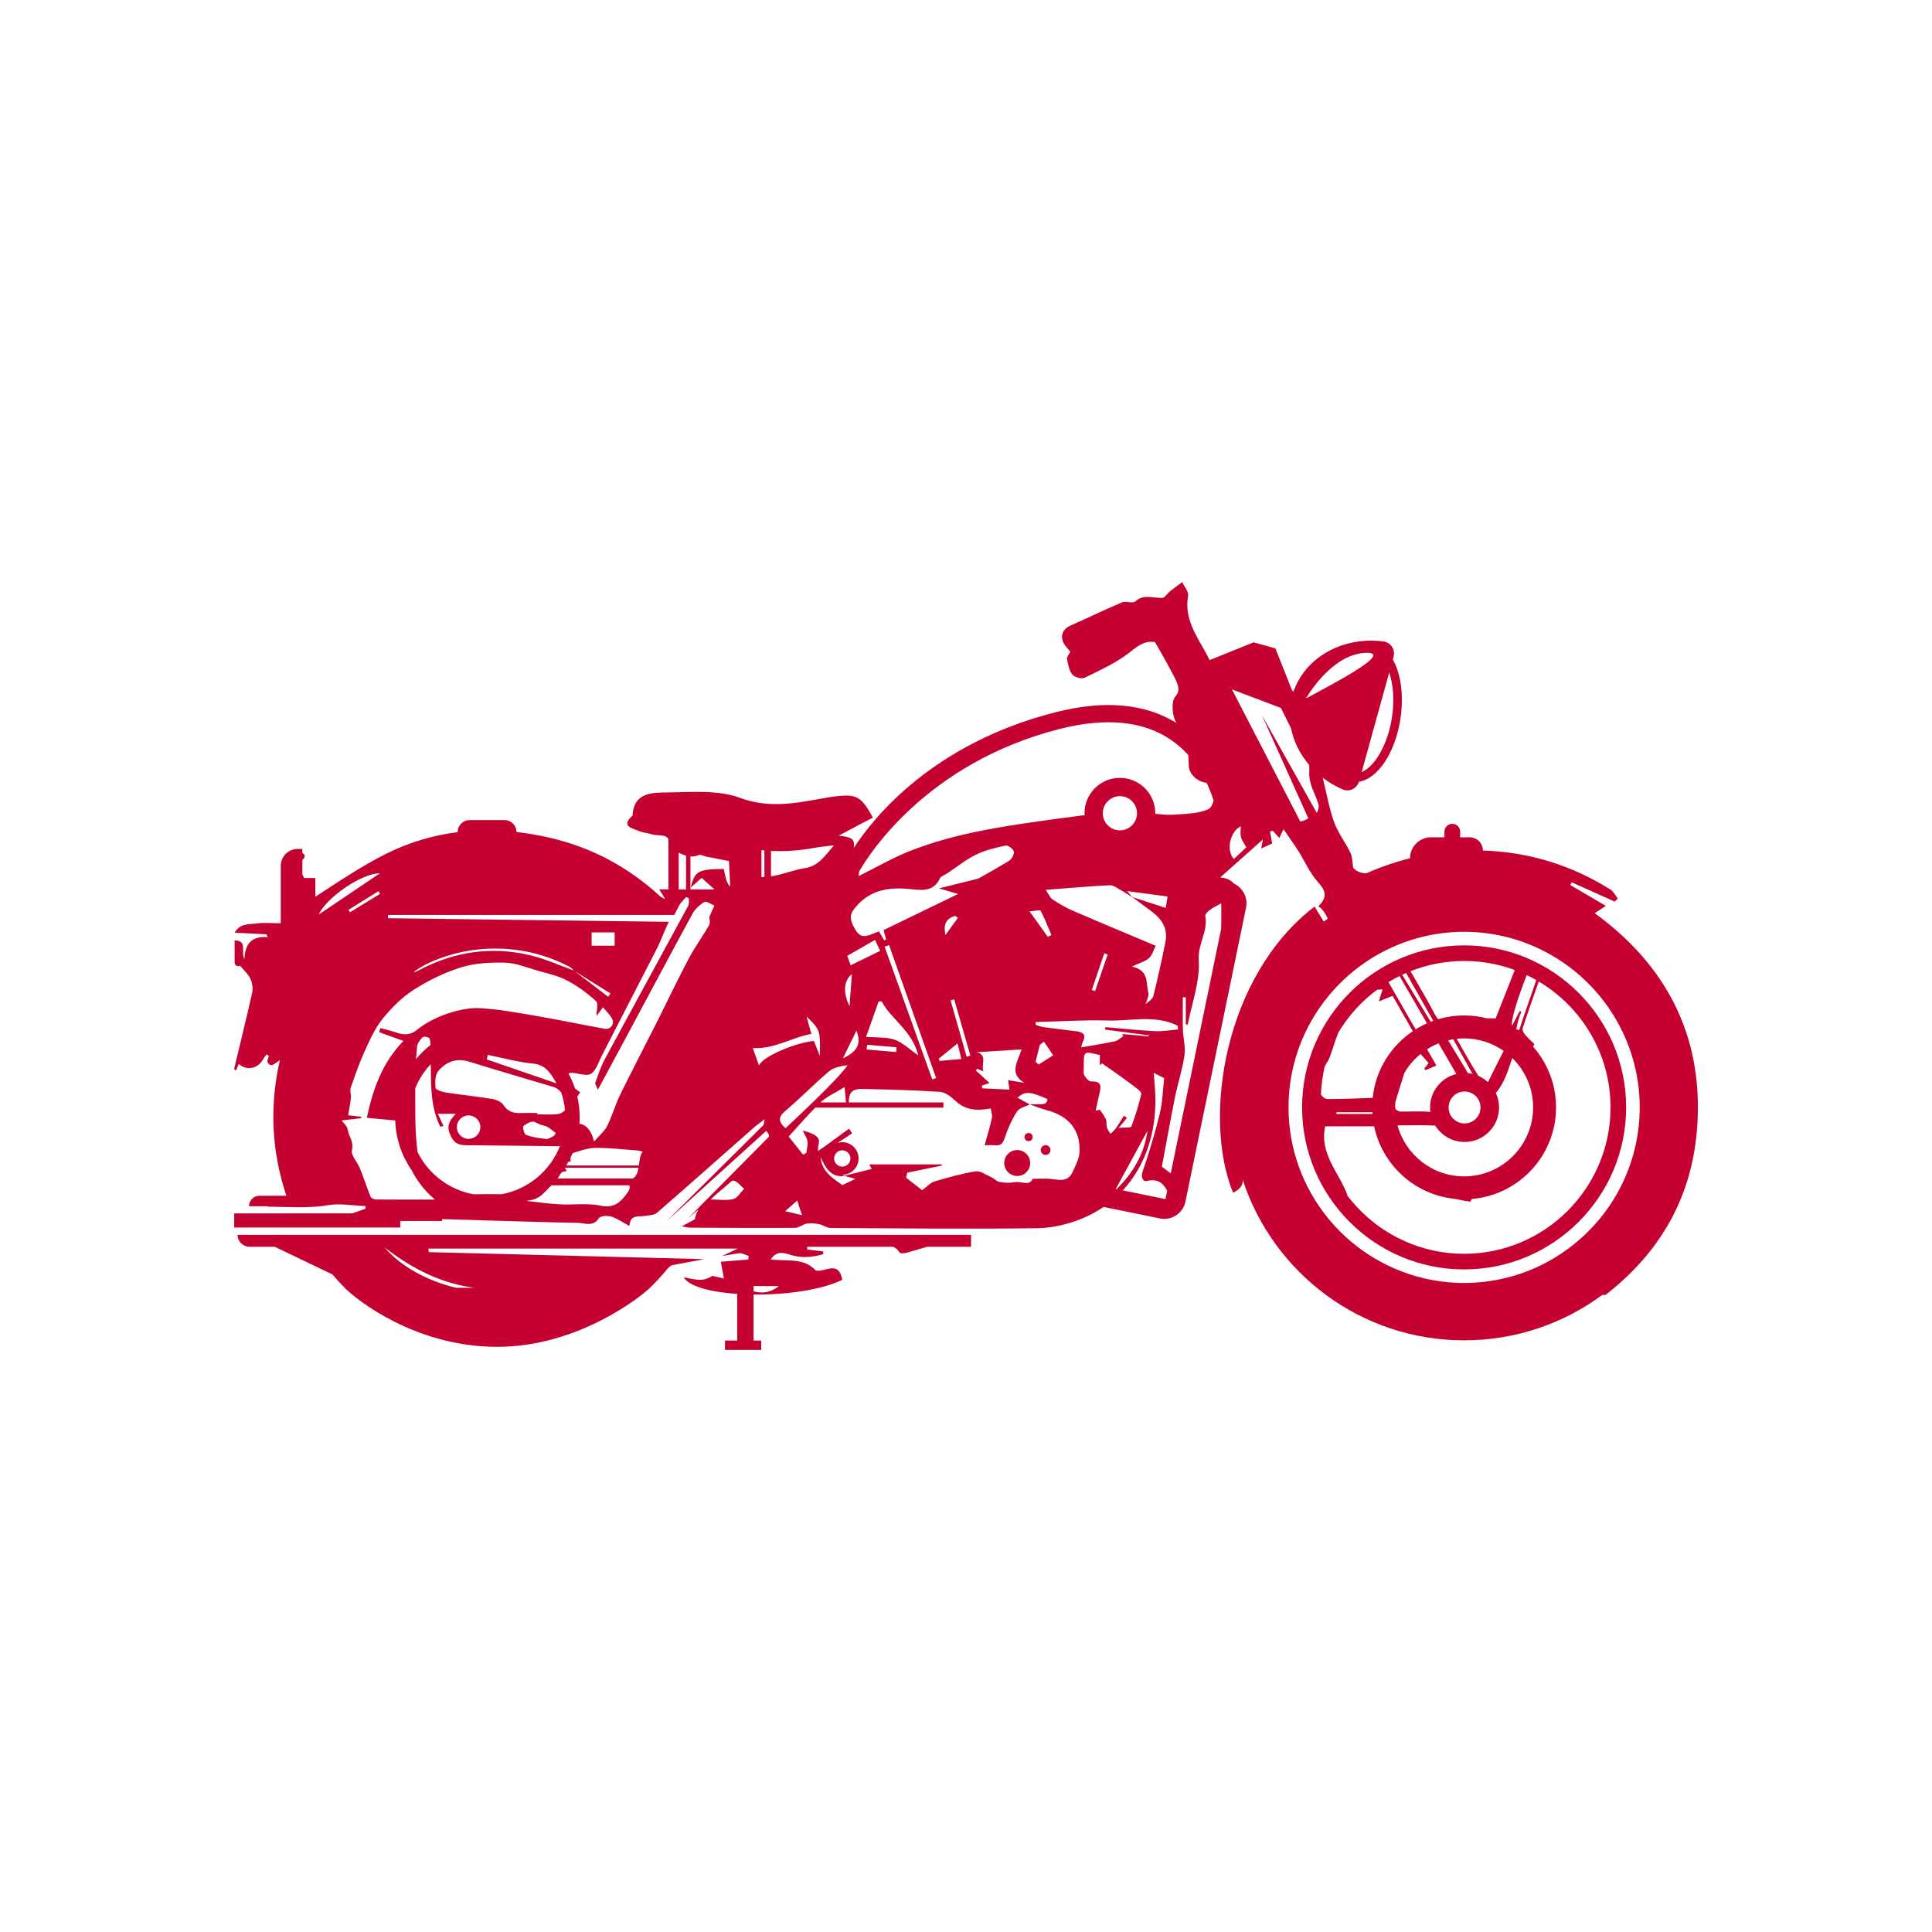 <?xml version="1.0" encoding="utf-8"?>
<!-- Generator: Adobe Illustrator 16.0.0, SVG Export Plug-In . SVG Version: 6.00 Build 0)  -->
<!DOCTYPE svg PUBLIC "-//W3C//DTD SVG 1.1//EN" "http://www.w3.org/Graphics/SVG/1.1/DTD/svg11.dtd">
<svg version="1.1" id="Layer_1" xmlns="http://www.w3.org/2000/svg" xmlns:xlink="http://www.w3.org/1999/xlink" x="0px" y="0px"
	 width="350px" height="350px" viewBox="0 0 350 350" enable-background="new 0 0 350 350" xml:space="preserve">
<g>
	<circle fill="#C40130" cx="184.279" cy="210.693" r="2.352"/>
	<circle fill="#C40130" cx="186.337" cy="205.99" r="0.734"/>
	<circle fill="#C40130" cx="189.423" cy="208.343" r="0.882"/>
	<path fill="#C40130" d="M45.204,225.863h4.57l10.456,5.02c0.711,0.84,1.45,1.646,2.224,2.412h-0.048
		c0.139,0.127,0.284,0.246,0.424,0.369c1.757,1.693,12.287,10.326,27.252,10.326c14.717,0,26.069-9.158,27.548-10.584
		c0.042-0.037,0.086-0.072,0.127-0.111h-0.012c1.05-1.02,2.053-2.098,3.009-3.23c0.29-0.344,0.64-0.797,1.025-0.869
		c1.939-0.375,3.881-0.738,5.825-1.09l-49.914-1.273l-0.091-0.639h56.042l-2.831,1.344c0.997-0.17,1.994-0.338,2.992-0.498
		c0.568-0.094,1.216,0.309,1.828,0.482c-0.024,0.219-0.047,0.438-0.071,0.656c-1.696,0.135-3.392,0.268-4.975,0.393
		c0.214,1.176,0.384,2.111,0.554,3.049c-0.69-0.164-1.38-0.326-2.071-0.488c-0.682,0.422-1.456,0.725-2.228,0.719
		c-0.95-0.006-1.897-0.273-2.981-0.449c1.009,1.676,4.93,2.678,9.692,3v8.453h-2.212v1.693h6.559v-1.693h-1.385v-8.34
		c5.881,0.055,12.348-0.826,16.079-2.666c-0.662-3.66-3.169-1.291-4.808-1.688c-2.169-2.377-5.296-1.65-8.17-1.998
		c1.137-1.684,2.415-1.188,3.69-0.807c1.996,0.6,3.931,0.41,5.829-0.154c-0.003-0.166-0.006-0.332-0.01-0.496
		c-0.971-0.119-1.942-0.24-2.913-0.359c0.018-0.16,0.036-0.322,0.054-0.482h15.5c0.443,0.162,0.851,0.467,1.194,1.025
		c0.125,0.203,0.83,0.178,1.215,0.072c1.247-0.344,2.492-0.713,3.777-1.098h7.969v-2.166H43.038
		C43.038,224.893,44.007,225.863,45.204,225.863z M136.51,232.988h4.6c-1.498,1.172-3.034,1.395-4.6,0.932V232.988z M84.393,233.047
		c0.51,0.098,1.019,0.178,1.528,0.248h-3.288c-5.236-1.262-10.011-3.834-12.938-7.301C74.09,229.42,78.896,232.01,84.393,233.047z"
		/>
	<path fill="#C40130" d="M265.239,171.261c-16.185,0-29.353,13.167-29.353,29.354c0,16.184,13.168,29.352,29.353,29.352
		c16.186,0,29.353-13.168,29.353-29.352C294.592,184.428,281.425,171.261,265.239,171.261z M278.312,177.551
		c-1.016,3.023-2.129,6.016-3.097,9.055l-0.519-0.141c0.118-0.555,0.208-1.117,0.362-1.66c0.142-0.506,0.353-0.99,0.534-1.482
		l-0.269-0.186c-0.428,0.822-0.857,1.646-1.397,2.684c-0.264-0.912,0.995-4.938,2.657-9.174
		C277.173,176.926,277.748,177.229,278.312,177.551z M258.25,193.865c0.568-0.24,1.138-0.48,1.97-0.832
		c-0.566-0.986-1.128-1.963-1.692-2.945c0.657-0.42,1.351-0.785,2.083-1.078c1.075,1.85,2.148,3.701,3.224,5.553
		c-2.735,0.666-4.768,3.125-4.768,6.066c0,0.273,0.023,0.541,0.059,0.807c-1.684-0.168-3.397-0.057-5.098-0.061
		c-0.704-0.002-1.125-0.242-1.283-0.658c0-0.033-0.003-0.068-0.003-0.102c0-0.328,0.017-0.65,0.042-0.973
		c0.519-1.762,1.076-3.512,1.631-5.262c0.763-1.318,1.764-2.479,2.937-3.436c0.508,0.566,0.976,1.09,1.463,1.637
		c-0.269,0.338-0.538,0.676-0.809,1.014C258.087,193.686,258.168,193.775,258.25,193.865z M267.818,194.9
		c-1.361-2.141-2.593-4.395-3.921-6.711c0.441-0.047,0.889-0.072,1.342-0.072c2.661,0,5.129,0.838,7.158,2.262
		c-0.969,1.898-1.91,3.809-2.838,5.668C269.05,195.574,268.464,195.184,267.818,194.9z M268.207,200.629
		c0,1.596-1.293,2.889-2.89,2.889c-1.596,0-2.889-1.293-2.889-2.889s1.293-2.891,2.889-2.891
		C266.914,197.738,268.207,199.033,268.207,200.629z M266.758,194.551c-0.267-0.064-0.538-0.115-0.817-0.143
		c-1.198-1.982-2.397-3.967-3.596-5.949c0.303-0.072,0.609-0.137,0.921-0.186C264.43,190.365,265.594,192.459,266.758,194.551z
		 M260.007,203.914c1.103,1.777,3.065,2.965,5.311,2.965c3.452,0,6.252-2.799,6.252-6.25c0-0.953-0.221-1.854-0.601-2.662
		c0.009,0.014,0.016,0.021,0.025,0.033c1.59-1.879,2.223-4.125,2.958-6.334c2.333,2.271,3.785,5.443,3.785,8.949
		c0,6.891-5.606,12.498-12.498,12.498c-5.763,0-10.625-3.922-12.063-9.236C255.477,203.871,257.748,203.797,260.007,203.914z
		 M265.239,174.091c3.226,0,6.316,0.58,9.178,1.638c-1.194,3.017-2.31,5.837-3.467,8.761c-0.505,0-1.023-0.002-1.545-0.006
		c-1.332-0.342-2.728-0.525-4.166-0.525c-1.627,0-3.198,0.238-4.684,0.672c-0.206-0.189-0.399-0.451-0.587-0.811
		c-1.382-2.652-2.918-5.227-4.443-7.878C258.535,174.752,261.811,174.091,265.239,174.091z M254.729,176.268
		c1.638,2.887,3.276,5.773,4.912,8.658c-0.152,0.057-0.304,0.113-0.454,0.174c-1.722-2.838-3.444-5.674-5.166-8.512
		C254.255,176.479,254.49,176.371,254.729,176.268z M253.535,176.82c1.652,2.857,3.314,5.707,4.97,8.563
		c-0.714,0.314-1.397,0.684-2.055,1.092c-1.639-2.854-3.275-5.703-4.917-8.561C252.182,177.521,252.852,177.158,253.535,176.82z
		 M239.299,198.17c0.081-1.553,0.288-3.109,0.599-4.635c0.132-0.652,0.683-1.209,0.932-1.852c0.591-1.525,1.009-3.15,1.639-4.648
		c1.807-3.02,4.196-5.652,7.014-7.74c0.34-0.018,0.656-0.035,0.969-0.051c-0.197,0.646-0.395,1.291-0.661,2.166
		c0.792-0.32,1.53-0.617,2.491-1.006c1.231,2.154,2.452,4.293,3.66,6.404c-3.986,2.689-6.75,7.051-7.268,12.084
		c-2.748,0.115-5.498,0.199-8.249,0.207C240.03,199.1,239.283,198.475,239.299,198.17z M248.632,201.805h-6.524
		c0.004-0.105,0.008-0.211,0.011-0.316h6.489C248.613,201.594,248.624,201.699,248.632,201.805z M265.239,227.137
		c-3.848,0-7.503-0.83-10.807-2.311c-0.818-0.365-1.616-0.773-2.39-1.221c-1.002-0.576-1.964-1.215-2.879-1.914
		c-1.547-1.182-2.96-2.531-4.214-4.02c-0.311-0.369-0.613-0.744-0.904-1.131c0.014-0.016,0.033-0.037,0.045-0.053
		c-1.487-4.088-5.084-7.379-4.02-12.443h8.869c1.458,6.959,7.26,12.32,14.44,13.119c0.994,0.191,1.99,0.402,2.987,0.533
		c0.096-0.164,0.188-0.328,0.282-0.492c8.537-0.717,15.244-7.869,15.244-16.59c0-4.211-1.565-8.053-4.143-10.984
		c0.068-0.168,0.13-0.338,0.2-0.502c-0.532-0.502-1.06-1.006-1.552-1.535c-0.317-0.344-0.676-0.988-0.559-1.344
		c0.917-2.787,1.899-5.561,2.918-8.441c7.777,4.629,13.003,13.117,13.003,22.807C291.763,215.24,279.864,227.137,265.239,227.137z"
		/>
	<path fill="#C40130" d="M288.895,165.429c0.77-0.5,1.311-0.85,2.029-1.317c-2.252-1.32-4.348-2.548-6.443-3.777
		c0.086-0.163,0.172-0.326,0.258-0.49c2.596,1.162,5.191,2.324,7.786,3.487l0.552-0.56c-0.438-0.551-0.767-1.274-1.329-1.627
		c-6.668-4.176-13.938-6.539-21.802-7.006c-0.438-0.026-0.873-0.044-1.309-0.059c0-1.325-1.074-2.399-2.399-2.399h-1.713v-1.015
		c0-0.788-0.638-1.426-1.426-1.426c-0.787,0-1.426,0.638-1.426,1.426v1.015h-2.432c-2.097,0-3.797,1.7-3.797,3.797
		c-2.604,0.655-5.169,1.529-7.693,2.631c-0.802,0.35-2.557-0.432-2.642-1.101c-0.107-0.861-0.113-1.8-0.478-2.553
		c-0.9-1.864-2.226-3.553-2.928-5.478c-0.884-2.418-1.32-5-1.942-7.512c-0.045-0.182-0.086-0.373-0.126-0.572
		c1.074,0.823,2.268,1.533,3.565,2.104c0.586,0.256,1.254,0.247,1.83-0.029c0.56-0.266,0.974-0.758,1.154-1.349
		c3.434-0.547,6.598-5.277,7.525-11.432c0.489-3.251,0.281-6.421-0.588-8.926c-0.229-0.66-0.498-1.256-0.802-1.785l0.139-0.504
		c0.171-0.616,0.065-1.273-0.287-1.805c-0.353-0.531-0.919-0.886-1.553-0.967c-7.315-0.939-14.204,2.843-16.331,9.215
		c-0.009-0.136-0.021-0.272-0.027-0.408c-0.045,0.066-0.09,0.131-0.136,0.198l-3.077-7.75l-3.939-1.086l-7.976,3.213
		c-0.242-0.492-0.488-0.98-0.755-1.456c-1.771-3.167-3.851-6.193-3.14-10.181c0.132-0.744-0.685-1.657-1.063-2.493
		c-0.733,0.548-1.48,1.079-2.197,1.647c-0.507,0.403-0.965,1.207-1.463,1.22c-1.643,0.045-3.291-0.749-4.859,0.641
		c-0.473,0.419-1.695-0.129-2.403,0.17c-3.16,1.334-6.245,2.842-9.383,4.229c-1.337,0.591-1.879,1.879-1.136,3.217
		c0.309,0.556,0.79,1.015,1.172,1.491c-0.24,0.482-0.669,0.933-0.603,1.29c0.185,0.986,0.367,2.102,0.959,2.838
		c0.403,0.503,1.692,0.857,2.242,0.584c2.884-1.431,5.91-2.773,8.377-4.772c1.509-1.222,2.727-1.977,4.355-1.681
		c1.117,1.89,3.675,6.483,3.925,7.202c0.34,0.975,0.614,1.683-0.232,2.648c-0.809,0.92-0.572,3.709,0.216,4.807
		c-5.696-3.533-13.044-4.201-21.871-1.966c-22.271,5.639-33.012,19.083-36.594,24.586c0.204-1.665-0.395-1.97-2.74-2.21
		c1.22-0.654,2.19-1.18,3.167-1.695c1.009-0.532,2.024-1.052,3.035-1.577c-2.135-3.878-2.968-4.319-6.933-3.835
		c-0.916,0.112-1.825,0.282-2.733,0.445c-4.815,0.864-9.375,1.674-14.44-0.201c-3.948-1.461-8.691-1.013-13.076-0.968
		c-2.761,0.03-6.144-0.056-6.369,4.194c-2.184,1.957-0.095,2.259,1.131,2.776c0.776,0.328,1.663,0.384,2.479,0.632
		c0.961,0.293,2.514-0.097,2.898,0.922v1.25c-0.015,0.07-0.024,0.133-0.042,0.208c-0.003,0.011,0.015,0.029,0.042,0.05v7.531h-1.682
		c0.346,0.549,0.627,0.996,1.112,1.765c-0.56-0.296-0.756-0.354-0.892-0.479c-5.798-5.328-12.469-8.926-20.195-10.679
		c-1.969-0.447-3.927-0.782-5.875-1.003c0-1.192-0.966-2.158-2.158-2.158h-6.322c-1.205,0-2.182,0.977-2.182,2.182
		c-4.426,0.557-8.761,1.826-12.971,3.929c-4.4,2.198-8.514,4.976-12.801,7.776v-3.396h-2.046c-0.103-0.216-0.206-0.432-0.309-0.648
		v-2.607c0.684-0.7,0.46-1.014,0-1.251v-0.76h-0.851c-1.693,0-3.065,1.372-3.065,3.064v10.387c-1.438,0.025-2.894-0.14-4.307,0.045
		c-1.37,0.18-3.083-0.066-4.041,1.669c2.1,0.111,3.936,0.209,5.771,0.306c0.073,0.17,0.147,0.34,0.221,0.511
		c-2.809-0.235-4.149,1.116-4.215,3.988c-0.745-1.317,0.663-3.355-1.785-3.402v4.013c0,0.234,0.125,0.45,0.328,0.567
		c0.203,0.116,0.454,0.115,0.656-0.004c0.741,0.908,1.504,1.559,1.878,2.387c0.338,0.748,0.489,1.74,0.313,2.535
		c-1.027,4.611-2.175,9.193-3.268,13.791c-0.013,0.051,0.166,0.148,0.326,0.283c0.178-0.398,0.345-0.771,0.528-1.182
		c0.588,0.547,1.387,0.811,2.185,0.719c0.799-0.092,1.518-0.527,1.965-1.195c0.288-0.426,0.573-0.85,0.858-1.273
		c0.145,0.1,0.29,0.199,0.435,0.299c-0.072,0.227-0.145,0.451-0.223,0.697c-0.094,0.295,0.009,0.619,0.258,0.805
		c0.249,0.186,0.588,0.193,0.845,0.018c0.357-0.244,0.711-0.484,1.112-0.758c-1.929,8.482-1.476,16.553,1.176,24.551h-4.86
		c-1.052,0-1.904,0.852-1.904,1.904h3.446c0.001,0.027,0.003,0.055,0.005,0.082c3.601,0.012,7.164,0.355,10.817-0.268
		c2.22-0.379,4.583,0.08,6.881,0.162c-0.025,0.164-0.051,0.328-0.076,0.49l-2.366,0.828H42.427v2.561h30.078v-1.189h7.588v-0.328
		c0.447,0.012,0.895,0.018,1.342,0.029c7.778,0.207,15.554,0.51,23.333,0.648c1.212,0.021,2.704,0.771,3.737-0.861
		c0.266-0.42,1.556-0.49,2.238-0.279c1.093,0.34,2.07,1.047,3.271,1.695c0.17-2.18,1.716-1.596,2.845-1.82
		c0.727-0.145,1.64-0.109,2.136-0.539c5.875-5.098,11.686-10.27,17.521-15.414c0.513-0.451,1.08-0.844,2.009-1.564
		c-0.065,0.408-0.146,0.766-0.208,1.055l-17.579,17.436l18.056-16.363c0.411,0.367,0.55,0.711,0.518,1.035l-11.335,11.443
		c-0.282,0.25-0.55,0.516-0.794,0.801l-2.47,2.494l1.806-1.539c-0.293,0.518-0.52,1.1-0.647,1.775
		c-0.557,0.299-1.24,0.668-2.379,1.281c0.881,0.141,1.19,0.23,1.5,0.232c6.333,0.031,12.666,0.078,18.999,0.037
		c0.73-0.004,1.437-0.645,2.191-0.773c0.719-0.121,1.501-0.041,2.226,0.104c0.705,0.141,1.37,0.684,2.055,0.688
		c12.472,0.076,24.944,0.203,37.413,0.045c2.764-0.035,5.677-0.727,8.24-1.791c1.378-0.572,2.659-1.271,3.839-2.08l-0.004,0.02
		l10.178,2.078c2.12,0.432,4.189-0.934,4.626-3.053l10.978-53.249c0.365-1.775-0.532-3.57-2.172-4.341
		c-0.563-0.645-1.373-1.021-2.339-1.101l-0.132-0.062c2.43-2.164,4.879-4.347,7.686-6.846c-0.148,0.825-0.204,1.133-0.293,1.632
		c0.801-0.365,1.44-0.658,1.979-0.903c-0.144-0.82-0.264-1.502-0.382-2.185c0.168-0.041,0.336-0.081,0.503-0.121
		c0.363,0.403,0.727,0.807,1.176,1.306c0.264-0.549,0.441-0.922,0.761-1.59c1.006,1.472,1.899,2.707,2.714,3.991
		c1.165,1.839,2.042,3.922,3.471,5.516c1.336,1.489,1.955,2.647,0.129,4.458c0.828,0.52,1.286,1.362,1.711,2.222
		c-0.248,0.18-0.498,0.357-0.742,0.542c-0.553-0.907-1.102-1.809-1.654-2.716c-16.29,12.465-20.381,38.131-14.764,51.854
		c1.118-0.584,1.801-1.23,1.75-2.346c5.52,16.879,21.386,29.074,40.108,29.074c9.379,0,18.041-3.064,25.046-8.238
		c0.185,0.004,0.37,0.012,0.555,0.018c9.929-7.723,15.914-17.859,16.667-31.16C308.409,187.49,301.825,174.838,288.895,165.429z
		 M122.956,154.475c0.436,0.208,0.874,0.401,1.327,0.53v6.123h-1.327V154.475z M57.771,165.653
		c1.222-2.925,7.813-7.525,11.033-7.433C64.95,160.816,61.391,163.214,57.771,165.653z M68.848,161.93l-5.442,3.335
		c-0.092-0.146-0.183-0.292-0.274-0.436c1.811-1.128,3.621-2.254,5.431-3.382C68.658,161.608,68.753,161.769,68.848,161.93z
		 M68.109,217.297c-0.336-0.004-0.867-0.236-0.974-0.498c-0.693-1.701-1.252-3.455-1.938-5.16c-0.457-1.135-1.675-2.373-1.443-3.285
		c0.388-1.523-0.584-2.475-0.757-3.705c-0.089-0.629-0.757-1.176-1.102-1.672c1.431-0.162,2.49-0.285,3.548-0.406
		c-0.011-0.09-0.022-0.18-0.033-0.27c-0.78-0.088-1.56-0.176-2.339-0.264c0.171-1.043,0.386-2.084,0.498-3.133
		c0.064-0.607-0.222-1.295-0.035-1.838c0.777-2.258,1.567-4.521,2.557-6.691c0.918-2.016,1.849-4.113,3.224-5.811
		c1.611-1.986,3.507-3.898,5.648-5.264c2.662-1.697,5.598-3.133,8.607-4.062c2.507-0.774,5.297-0.915,7.947-0.838
		c1.953,0.055,3.896,0.871,5.82,1.425c1.809,0.521,3.706,0.92,5.352,1.779c1.907,0.996,3.704,2.305,5.287,3.764
		c0.476,0.438,0.073,1.828,0.073,2.707c0.254-0.34,0.647-0.869,1.19-1.6c0.607,0.742,1.233,1.32,1.624,2.027
		c0.542,0.977-0.227,2.066-1.323,1.867c-4.255-0.766-8.487-1.66-12.749-2.389c-3.265-0.559-6.547-1.156-9.844-1.342
		c-3.502-0.199-8.571,1.594-11.33,3.869c-1.293,1.066-2.412,1.018-3.785,0.555c-0.961-0.324-1.954-0.551-2.933-0.822
		c-0.071,0.248-0.143,0.496-0.214,0.744c1.367,0.494,2.733,0.988,4.395,1.59c-3.779,3.891-5.489,8.563-6.624,13.926
		c1.604,0.15,3.292,0.309,5.143,0.482c0.103,3.342,1.185,6.438,2.972,9.008c0.976,1.934,2.336,3.73,4.223,5.326
		C75.011,217.318,71.56,217.332,68.109,217.297z M74.977,176.084c2.167-1.788,7.116-3.624,11.57-4.075
		c5.821-0.591,11.386,0.403,16.602,3.122c0.304,0.159,0.539,0.448,0.801,0.687c-2.555-0.921-5.055-2.063-7.678-2.709
		c-6.969-1.714-13.687-0.811-20.068,2.498c-0.349,0.181-0.7,0.354-1.055,0.519C75.106,176.145,75.035,176.1,74.977,176.084z
		 M110.586,179.971c-0.136,0.199-0.272,0.4-0.409,0.6c-2.002-1.533-4.004-3.068-6.006-4.604
		C106.309,177.301,108.448,178.637,110.586,179.971z M107.18,171.32v-2.403h4.167v2.403H107.18z M97.341,201.869v-0.24
		c-0.986,0-1.973-0.031-2.958,0.006c-1.323,0.051-2.383-0.221-3.192-1.467c-0.367-0.564-1.278-0.961-2-1.08
		c-2.795-0.459-5.619-0.738-8.419-1.172c-0.684-0.105-1.839-0.49-1.874-0.836c-0.1-1.01-0.079-2.344,0.502-3.045
		c1.414-1.705,3.307-2.422,5.642-1.691c5.079,1.59,10.199,3.049,15.294,4.59c0.484,0.146,0.943,0.498,1.321,0.953
		c0.352,1.023,0.591,2.1,0.698,3.215c-0.273,0.357-0.851,0.676-1.276,0.725C99.848,201.965,98.589,201.869,97.341,201.869z
		 M100.683,205.248c-0.145,0.223-0.215,0.459-0.368,0.537c-0.443,0.229-0.939,0.59-1.378,0.545c-1.235-0.127-2.491-0.32-3.649-0.736
		c-0.33-0.119-0.647-1.455-0.465-1.602c0.558-0.447,1.556-0.98,2.023-0.75c0.592,0.291,1.08,0.566,1.78,0.703
		C99.366,204.088,99.997,204.787,100.683,205.248z M87.017,204.193c0,1.174-0.952,2.125-2.125,2.125
		c-1.173,0-2.125-0.951-2.125-2.125s0.952-2.125,2.125-2.125C86.065,202.068,87.017,203.02,87.017,204.193z M88.193,191.93
		c0.052-0.277,0.104-0.553,0.156-0.828c2.742,0.549,5.463,1.307,8.233,1.582c2.191,0.219,3.065,1.545,4.229,3.576
		C96.308,194.715,92.25,193.322,88.193,191.93z M77.996,189.303c-0.963,0.756-1.844,1.613-2.621,2.559
		c0.052-0.758,0.112-1.512,0.182-2.266c0.058-0.611,0.564-1.258,1.033-1.717c0.178-0.174,1.12,0.02,1.205,0.242
		C77.936,188.486,77.974,188.893,77.996,189.303z M85.868,216.365c-4.49-0.783-8.257-3.693-10.221-7.652
		c-0.521-3.801-0.397-7.703-0.422-11.566c0.664-1.627,1.623-3.104,2.811-4.363c0.046,3.865-0.06,7.752,1.735,11.355
		c0.188-0.057,0.375-0.113,0.563-0.17c-0.321-0.693-0.643-1.387-1.017-2.193h3.25c-1.204,1.318-1.711,2.184-1.002,3.807
		c0.731,1.674,1.644,1.881,3.097,1.891c5.209,0.029,10.419,0.107,15.629,0.164c0.365,0.004,0.731,0.004,1.144,0.002
		c-1.765,4.461-5.736,7.813-10.561,8.703C89.204,216.322,87.534,216.311,85.868,216.365z M113.28,216.594
		c-1.102,1.398-2.26,2.287-4.434,1.826c-2.397-0.51-4.976-0.105-7.467-0.246c-1.976-0.113-3.943-0.381-5.912-0.605
		c0.049-0.023,0.099-0.047,0.148-0.072c1.126-0.096,2.086-0.477,3.069-1.535c0.394-0.426,0.815-0.822,1.223-1.229h14.078
		C114.249,215.16,114,215.682,113.28,216.594z M114.659,213.488h-13.645c0.188-0.252,0.363-0.518,0.513-0.807
		c0.084-0.107,0.169-0.217,0.25-0.328c0.201-0.092,0.571-0.121,0.915-0.225c-0.156-0.205-0.278-0.398-0.364-0.574
		c0.001-0.002,0.001-0.002,0.003-0.004h13.342C115.539,212.352,115.312,213.072,114.659,213.488z M115.735,211.135h-13.156
		c0.145-0.234,0.294-0.467,0.426-0.709c0.112-0.008,0.232-0.008,0.369,0c0-0.205-0.015-0.445-0.027-0.668
		c0.137-0.281,0.266-0.566,0.387-0.857c1.332-0.422,2.688-0.92,4.044-0.943c2.55-0.043,5.106,0.279,7.659,0.457
		c0.248,0.016,0.491,0.094,0.978,0.191C115.939,209.303,115.857,210.242,115.735,211.135z M128.465,167.578
		c-1.19,2.091-2.62,4.051-3.743,6.174c-2,3.779-3.826,7.648-5.75,11.469c-2.218,4.404-4.508,8.771-6.675,13.201
		c-0.875,1.789-1.395,3.754-2.291,5.529c-0.497,0.984-1.437,1.746-2.391,2.857c-0.447-1.98-1.413-3.072-2.637-3.229
		c0.024-0.371,0.042-0.742,0.042-1.119c0-1.301-0.153-2.564-0.435-3.779c0.181-0.266,0.354-0.533,0.505-0.807
		c-0.309-0.23-0.616-0.455-0.921-0.676c-0.316-0.955-0.712-1.873-1.187-2.74c0.167-0.068,0.337-0.115,0.498-0.113
		c1.215,0.018,2.728,0.691,3.563,0.186c0.976-0.594,1.392-2.145,1.994-3.311c3.325-6.439,6.634-12.887,9.947-19.334
		c0.865-1.683,1.316-3.207,2.184-4.889l-50.882-0.656l0.017-0.586h51.836c0.299-0.575,0.593-1.153,0.898-1.725
		c0.305-0.57,0.842-1.017,1.272-1.521c0.162,0.07,0.323,0.139,0.484,0.209c-0.031,0.463,0.085,1.008-0.116,1.379
		c-5.019,9.256-10.089,18.484-15.095,27.746c-0.73,1.35-1.209,2.842-1.73,4.293c-0.087,0.242,0.205,0.621,0.451,1.287
		c1.846-3.426,3.519-6.516,5.179-9.615c3.983-7.432,7.935-14.88,11.973-22.282c0.469-0.86,1.312-1.622,2.163-2.118
		c0.354-0.206,1.184,0.404,1.798,0.642c-0.262,0.59-0.524,1.179-0.916,2.06C128.5,166.461,128.709,167.149,128.465,167.578z
		 M131.545,159.285c-0.177-0.62-0.294-1.258-0.433-1.87c-4.681,0.071-5.208,0.333-5.99,3.381c0.856-0.756,1.374-1.212,1.988-1.754
		c0.772,0.693,1.479,1.326,2.328,2.086h-4.358v-5.979c0.487,0.036,0.996-0.027,1.543-0.254c0.334-0.139,0.854,0.195,1.294,0.284
		c1.378,0.277,2.758,0.541,4.138,0.81c0.077,1.54,0.156,3.082,0.234,4.623C131.9,160.253,131.687,159.779,131.545,159.285z
		 M132.851,217.217c-1.173,0.313-2.491,0.082-4.115,0.082c0.285-0.27,0.555-0.525,0.82-0.775l3.031-2.584
		c0.132-0.051,0.256-0.074,0.369-0.047c0.692,0.166,1.234,0.957,1.84,1.482C134.156,216.016,133.609,217.014,132.851,217.217z
		 M155.639,157.889c1.466-2.592,11.944-19.656,36.4-25.848c8.289-2.097,15.036-1.437,20.055,1.966
		c1.227,0.831,2.276,1.784,3.182,2.791c0.024,0.643,0.047,1.287,0.079,1.929c0.081,1.582,1.614,2.925,3.231,3.086
		c0.565,1.181,0.979,2.295,1.28,3.25c-0.223,0.717-0.512,1.314-0.971,1.525c-1.858,0.855-4.157,0.836-6.287,0.997
		c-1.156,0.088-2.33-0.065-3.323-0.151c0-0.037,0.005-0.072,0.005-0.107c0-3.541-2.87-6.412-6.411-6.412
		c-3.54,0-6.411,2.871-6.411,6.412c0,0.133,0.013,0.263,0.021,0.395c-0.427-0.028-0.915,0.047-1.458,0.14
		c-0.846,0.142-1.701,0.209-2.551,0.327c-9.408,1.313-18.859,2.491-27.768,6.027c-3.011,1.195-5.839,2.85-9.169,4.502
		C155.575,158.433,155.607,158.163,155.639,157.889z M208.141,187.566l-0.021,0.178c-1.609-0.141-3.221-0.283-4.831-0.424
		c0.066,0.129,0.133,0.256,0.2,0.385c-0.505,0.32-0.972,0.813-1.52,0.932c-1.998,0.432-4.021,0.74-6.073,1.102
		c0.035-0.184,0.026-0.461,0.136-0.678c0.749-1.506,0.476-2.053-1.167-2.256c-1.928-0.24-3.858-0.457-5.782-0.723
		c-0.505-0.07-0.99-0.281-1.485-0.428c0.006-0.166,0.011-0.332,0.016-0.498c4.354-0.111,8.711-0.408,13.057-0.279
		c4.232,0.125,8.606-1.109,12.686,0.951c0.019,0.225,0.037,0.449,0.055,0.674c-1.403,0.109-2.813,0.371-4.206,0.301
		c-2.995-0.152-5.981-0.477-8.971-0.73c-0.016,0.148-0.031,0.299-0.046,0.447C202.838,186.869,205.488,187.217,208.141,187.566z
		 M190.794,191.176c-0.872,0.555-1.744,1.107-2.616,1.662c-0.192-0.164-0.384-0.326-0.575-0.49c0.259-1.02,0.517-2.039,0.775-3.061
		c0.247-0.195,0.494-0.389,0.742-0.584C189.679,189.527,190.235,190.352,190.794,191.176z M202.879,150.422
		c-1.709,0-3.095-1.386-3.095-3.095c0-1.709,1.386-3.096,3.095-3.096c1.71,0,3.096,1.386,3.096,3.096
		C205.975,149.036,204.589,150.422,202.879,150.422z M211.513,162.411c-0.107,0.687-0.239,1.508-0.328,2.066
		c-2.154-0.7-4.118-1.337-6.082-1.975c-0.313-0.371-0.625-0.742-0.903-1.072C206.528,161.743,208.884,162.06,211.513,162.411z
		 M201.036,160.367c0.62-0.032,1.294,0.487,1.904,0.823c0.758,0.417,1.474,0.908,2.208,1.367c-0.013-0.015-0.024-0.03-0.037-0.044
		c1.214,0.898,2.425,1.774,3.617,2.675c1.831,1.384,2.881,3.151,2.396,5.512c-0.671,3.269-1.371,6.532-2.191,9.764
		c-0.145,0.574-0.929,0.986-1.387,1.439c0.22-0.852,0.645-1.547,0.492-2.076c-0.488-1.682,0.227-4.03-2.984-4.722
		c1.378-0.651,2.396-0.914,3.098-1.533c0.591-0.522,0.814-1.461,1.213-2.237c-5.248-2.213-10.169-4.255-15.059-6.37
		c-1.263-0.546-2.465-1.258-3.617-2.013c-0.449-0.295-0.683-0.92-1.258-1.745C193.618,160.889,197.323,160.559,201.036,160.367z
		 M200.662,172.914c-0.757,2.208-1.514,4.415-2.271,6.624c-0.197-0.068-0.394-0.137-0.591-0.203
		c0.751-2.211,1.501-4.421,2.252-6.632C200.256,172.773,200.459,172.844,200.662,172.914z M190.479,169.391l-0.658,0.322
		c-1.013-1.413-2.026-2.825-3.308-4.612c0.929-0.07,1.895-0.326,2.001-0.124C189.268,166.397,189.845,167.909,190.479,169.391z
		 M182.878,197.396c-1.695-0.08-3.328-0.158-4.959-0.238c-0.014-0.164-0.026-0.328-0.039-0.494c0.371-0.123,0.742-0.248,1.382-0.463
		c-0.905-0.838-1.704-1.574-2.503-2.313c0.092-0.086,0.185-0.17,0.276-0.258c0.381,0.152,0.761,0.303,1.143,0.453
		c-0.55-1.156,0.84-2.986-1.265-3.457c2.622-0.168,5.243-0.334,8.138-0.518c-0.675,2.258-2.343,4.359,0.52,6.055
		c-0.943-0.156-1.887-0.313-2.941-0.486C182.682,196.041,182.756,196.555,182.878,197.396z M155.296,163.998
		c2.775-3.047,6.259-3.294,9.967-2.896c2.03,0.217,3.945,0.317,5.011-1.978c0.188-0.404,0.843-0.591,1.28-0.88
		c1.75-1.158,3.406-2.505,5.273-3.422c1.667-0.818,3.546-1.255,5.377-1.645c0.422-0.089,1.385,0.646,1.461,1.106
		c0.084,0.516-0.411,1.393-0.907,1.693c-1.83,1.107-3.689,2.167-5.563,3.203l-7.104,1.759l3.48,1.015
		c-4.671,2.263-8.997,4.358-13.508,6.544c0.149,0.545,0.309,1.126,0.468,1.706c-0.115,0.05-0.23,0.099-0.346,0.148
		c-0.295-0.505-0.589-1.01-0.949-1.625c-0.271,0.105-0.562,0.21-0.847,0.328c-1.258,0.522-2.451,1.051-3.405-0.588
		C153.729,166.309,153.88,165.552,155.296,163.998z M173.469,189.027c0.283,1.152,0.463,1.883,0.693,2.82
		c-1.465,0.129-2.714,0.24-3.961,0.35c-0.044-0.137-0.088-0.273-0.131-0.412C171.096,190.953,172.122,190.119,173.469,189.027z
		 M173.046,165.915c0.161,0.123,0.322,0.243,0.483,0.364c-0.682,0.943-1.364,1.885-2.242,3.098
		C170.84,167.364,171.478,166.37,173.046,165.915z M172.211,181.234c0.215-0.064,0.431-0.127,0.646-0.191l2.935,10.188
		c-0.226,0.066-0.451,0.133-0.675,0.201C174.148,188.031,173.18,184.633,172.211,181.234z M162.081,188.357
		c-1.476-0.52-3.192-0.357-5.178-0.523c0.835-2.357,1.553-4.385,2.271-6.41c0.18-0.002,0.361-0.006,0.541-0.008
		c1.827,3.35,5.553,5.328,6.627,9.764C164.731,190.072,163.528,188.869,162.081,188.357z M162.42,189.723
		c-0.022,0.287-0.043,0.576-0.066,0.863l-5.362-0.463c0.031-0.283,0.063-0.566,0.094-0.852
		C158.865,189.422,160.642,189.572,162.42,189.723z M160.254,171.495c0.269-0.095,0.538-0.188,0.807-0.283l8.522,24.086
		c-0.231,0.082-0.463,0.162-0.695,0.244C166.011,187.527,163.133,179.512,160.254,171.495z M158.524,170.271
		c0.19,0.412,0.531,1.147,0.921,1.986c-1.807,0.885-3.525,1.726-5.337,2.614c-0.228-0.633-0.413-1.146-0.617-1.711
		C155.14,172.212,156.752,171.288,158.524,170.271z M154.327,176.48c-0.142,1.916-0.27,3.648-0.429,5.811
		C152.661,179.746,152.886,177.594,154.327,176.48z M155.157,186.701c0.896,2.363,0.245,3.754-2.46,5.029
		C153.473,190.145,154.249,188.559,155.157,186.701z M139.671,154.152c2.733,0.132,5.479-0.092,8.217-0.611
		c0.876-0.167,1.774-0.225,3.179-0.395c-1.691,1.994-2.817,3.737-5.221,4.121c-1.87,0.298-3.673,1.001-5.535,1.386
		c-0.211,0.043-0.426,0.071-0.641,0.1V154.152z M137.947,154.021c0.177,0.019,0.354,0.029,0.53,0.044v4.802
		c-0.176,0.011-0.353,0.019-0.53,0.029V154.021z M137.501,193.033c-0.479-1.35-0.822-2.316-1.124-3.166
		c3.933,0.223,6.994-1.916,10.611-2.561c-0.314-1.137-0.567-2.049-0.876-3.162c2.496,2.455,2.496,2.455,2.412,7.156
		c-0.439-1.105-0.766-1.928-1.084-2.73C144.189,188.889,138.146,191.361,137.501,193.033z M142.281,201.244
		c2.712-2.291,5.19-4.857,7.896-7.154c0.846-0.719,2.113-0.939,3.378-1.123c-1.725,2.572-9.79,10.033-11.25,11.418
		C140.944,203.162,140.968,202.352,142.281,201.244z M153.255,199.717h-4.618c0.001-0.002,0.003-0.004,0.005-0.006
		c1.171-1.096,2.741-1.766,4.367-2.773C153.122,198.215,153.19,198.986,153.255,199.717z M142.244,219.412
		c0.863-0.76,1.388-1.221,2.183-1.92c0.335,1.033,0.539,1.664,0.856,2.645C144.215,219.883,143.465,219.703,142.244,219.412z
		 M195.57,208.68c-0.057,1.236-0.733,2.477-1.264,3.654c-0.816,1.813-2.375,1.441-3.912,1.246c-1.031-0.133-2.093-0.025-3.334-0.025
		c-0.514,1.387-2.111,0.383-3.286,0.611c-0.868,0.17-1.82,0.117-2.697-0.043c-0.543-0.098-0.99-0.639-1.525-0.877
		c-0.933-0.414-1.969-1.176-2.842-1.037c-2.516,0.396-4.991,1.111-7.443,1.834c-0.692,0.203-1.25,0.869-2.209,1.57
		c-0.774-0.602-1.846-1.434-2.917-2.268c0.081-0.303,0.161-0.607,0.241-0.908c2.085-0.43,4.169-0.857,6.254-1.285
		c-0.008-0.07-0.016-0.141-0.024-0.211h-13.12c0.106,0.215,0.221,0.447,0.41,0.828c-1.613,0.402-3.287,0.822-4.96,1.24
		c0.641,0.178,1.282,0.357,2.016,0.561c-0.812,0.389-1.559,0.744-2.352,1.123c-1.814-1.291-3.723-2.492-3.953-5.035
		c0.907,1.852,1.782,3.697,4.357,3.395c-0.152-0.09-0.298-0.178-0.391-0.232c1.616-0.018,2.92-1.332,2.92-2.951
		c0-1.631-1.322-2.953-2.952-2.953c-0.291,0-0.571,0.045-0.836,0.123c0.729-0.479,1.67-1.096,2.614-1.715
		c-0.181-0.287-0.362-0.574-0.543-0.861c-1.454,1.061-2.904,2.125-4.362,3.18c-0.422,0.305-0.864,0.582-1.297,0.873
		c0.045-0.439,0.033-0.895,0.147-1.313c0.294-1.094-0.479-1.777-2.884-2.385c0.331,0.719,0.766,1.316,0.861,1.967
		c0.1,0.668-0.131,1.385-0.217,2.08c-0.193,0.105-0.386,0.209-0.579,0.313c-0.876-1.102-1.752-2.203-2.611-3.281
		c1.628-1.773,3.158-3.576,4.808-5.24h23.226v-0.939h-17.154c0.031-1.895,0.632-2.496,2.675-2.445
		c4.634,0.117,9.272,0.215,13.895,0.533c0.967,0.066,1.997,0.918,2.779,1.645c1.793,1.668,3.844,1.83,6.378,1.359
		c0.078,0.596,0.318,1.215,0.201,1.756c-0.355,1.623-0.852,3.217-1.314,4.906c0.387,0,1.14-0.047,1.886,0.012
		c1.023,0.082,1.433-0.301,1.762-1.338c0.53-1.668,1.28-3.309,2.217-4.785c0.414-0.652,1.511-0.873,2.299-1.289
		c-0.716-0.393-1.431-0.787-2.204-1.213c1.384-1.221,2.268-1.152,5.438,0.254c-0.262,0.99-0.262,0.99-3.305,0.918
		c1.055,0.369,2.081,0.814,3.15,1.088C193.578,202.135,195.752,204.715,195.57,208.68z M151.112,209.869
		c0-0.814,0.661-1.477,1.476-1.477c0.815,0,1.476,0.662,1.476,1.477s-0.661,1.475-1.476,1.475
		C151.773,211.344,151.112,210.684,151.112,209.869z M201.173,205.408c-0.217-0.367-0.517-0.713-0.632-1.113
		c-0.143-0.498-0.021-1.086-0.217-1.551c-0.257-0.613-0.71-1.145-1.079-1.711c-0.251,0.053-0.502,0.105-0.753,0.158
		c0.204-0.936,0.4-1.873,0.615-2.805c0.294-1.273,0.742-2.559-1.444-2.473c-0.412,0.014-0.993-0.658-1.241-1.145
		c-0.216-0.422-0.075-1.029-0.082-1.555c-0.035-2.826-0.033-2.826,2.905-2.078v1.865c0.132-0.121,0.264-0.242,0.395-0.363
		c0.755,0.525,1.516,1.043,2.263,1.578c1.239,0.889,2.488,1.766,3.695,2.695c0.462,0.355,1.236,0.939,1.163,1.254
		c-0.473,2.012-1.087,3.996-1.815,5.93c-0.093,0.244-1.134,0.129-2.264,0.227c0.772-0.945,1.12-1.373,1.469-1.799
		c-0.178-0.133-0.354-0.264-0.531-0.398c-0.486,0.762-0.948,1.541-1.472,2.277C201.88,204.779,201.502,205.076,201.173,205.408z
		 M202.136,215.389c1.963-3.604,3.827-7.025,5.758-10.57c-0.628,4.26-2.581,7.615-5.616,10.6L202.136,215.389z M211.133,217.225
		l-7.723-1.576c4.291-4.646,6.4-11.268,5.807-18.693c-0.07-0.877-0.142-1.754-0.21-2.596c0.77,0.389,1.304,0.66,1.889,0.959
		c-0.239,2.082-0.275,4.293-0.785,6.389c-0.862,3.549-1.926,7.059-3.119,10.512c-0.375,1.084,0.115,1.875,0.702,1.734
		c2.042-0.494,3.014,0.352,3.75,1.768L211.133,217.225z M221.238,163.65c0,1.399,0.043,2.775-0.009,4.146
		c-0.007,0.178-0.012,0.359-0.018,0.539l-9.117,44.229c-0.544-0.41-1.04-0.783-1.61-1.213c0.789-4.201,1.531-8.395,2.375-12.566
		c0.515-2.545,1.346-5.035,1.72-7.594c0.22-1.496-0.235-3.078-0.283-4.625c-0.061-1.967-0.015-3.936-0.015-5.906
		c0.177,0.006,0.354,0.01,0.531,0.014v4.91c0.121,0.012,0.241,0.025,0.362,0.037c0.745-3.916,2.246-7.881,1.99-11.729
		c-0.193-2.932,1.744-5.224,1.182-8.006c-0.062-0.3,0.539-0.811,0.924-1.104C219.772,164.4,220.366,164.141,221.238,163.65z
		 M251.669,121.835c0.771,2.262,0.949,5.142,0.5,8.121c-0.728,4.834-3.064,8.886-5.49,9.909L251.669,121.835z M247.233,118.281
		c6.234-0.366-8.067,6.785-10.635,8.251C236.599,126.532,241,118.647,247.233,118.281z M223.523,155.627
		c-1.449-1.612-0.688-4.963,1.254-5.95c0,0.648-0.119,1.336,0.034,1.956c0.151,0.611,0.578,1.155,0.962,1.875
		C225.024,154.213,224.274,154.92,223.523,155.627z M238.53,147.238l-9.927-17.69l8.413,18.708
		c-0.573,0.328-1.046,0.522-1.457,0.566l-12.383-23.933l8.868,3.36c0.594,1.193,1.2,2.409,1.844,3.703
		c0.476,2.398,1.612,4.674,3.277,6.615c0.036,0.382,0.052,0.762,0.026,1.137c-0.169,2.423,1.099,4.015,1.653,5.995
		C238.968,146.14,238.825,146.912,238.53,147.238z M296.349,207.242c-0.966,4.537-2.898,8.721-5.577,12.32
		c-0.788,1.061-1.646,2.064-2.56,3.02c-2.601,2.719-5.674,4.982-9.092,6.646c-3.17,1.545-6.632,2.572-10.28,2.986
		c-1.183,0.133-2.382,0.209-3.601,0.209s-2.419-0.076-3.604-0.211c-1.326-0.15-2.627-0.383-3.898-0.691
		c-13.93-3.383-24.308-15.953-24.308-30.906c0-9.973,4.616-18.883,11.82-24.72c0.624-0.505,1.268-0.988,1.93-1.447
		c0.562-0.388,1.135-0.761,1.721-1.114c0.646-0.388,1.311-0.75,1.985-1.093c0.126-0.064,0.251-0.131,0.379-0.194
		c0.278-0.136,0.562-0.266,0.846-0.394c4.006-1.824,8.448-2.848,13.129-2.848c4.787,0,9.326,1.069,13.401,2.971
		c0.423,0.197,0.84,0.404,1.252,0.619c6.183,3.224,11.178,8.414,14.151,14.742c1.924,4.096,3.005,8.662,3.005,13.479
		C297.049,202.887,296.804,205.104,296.349,207.242z"/>
</g>
</svg>
